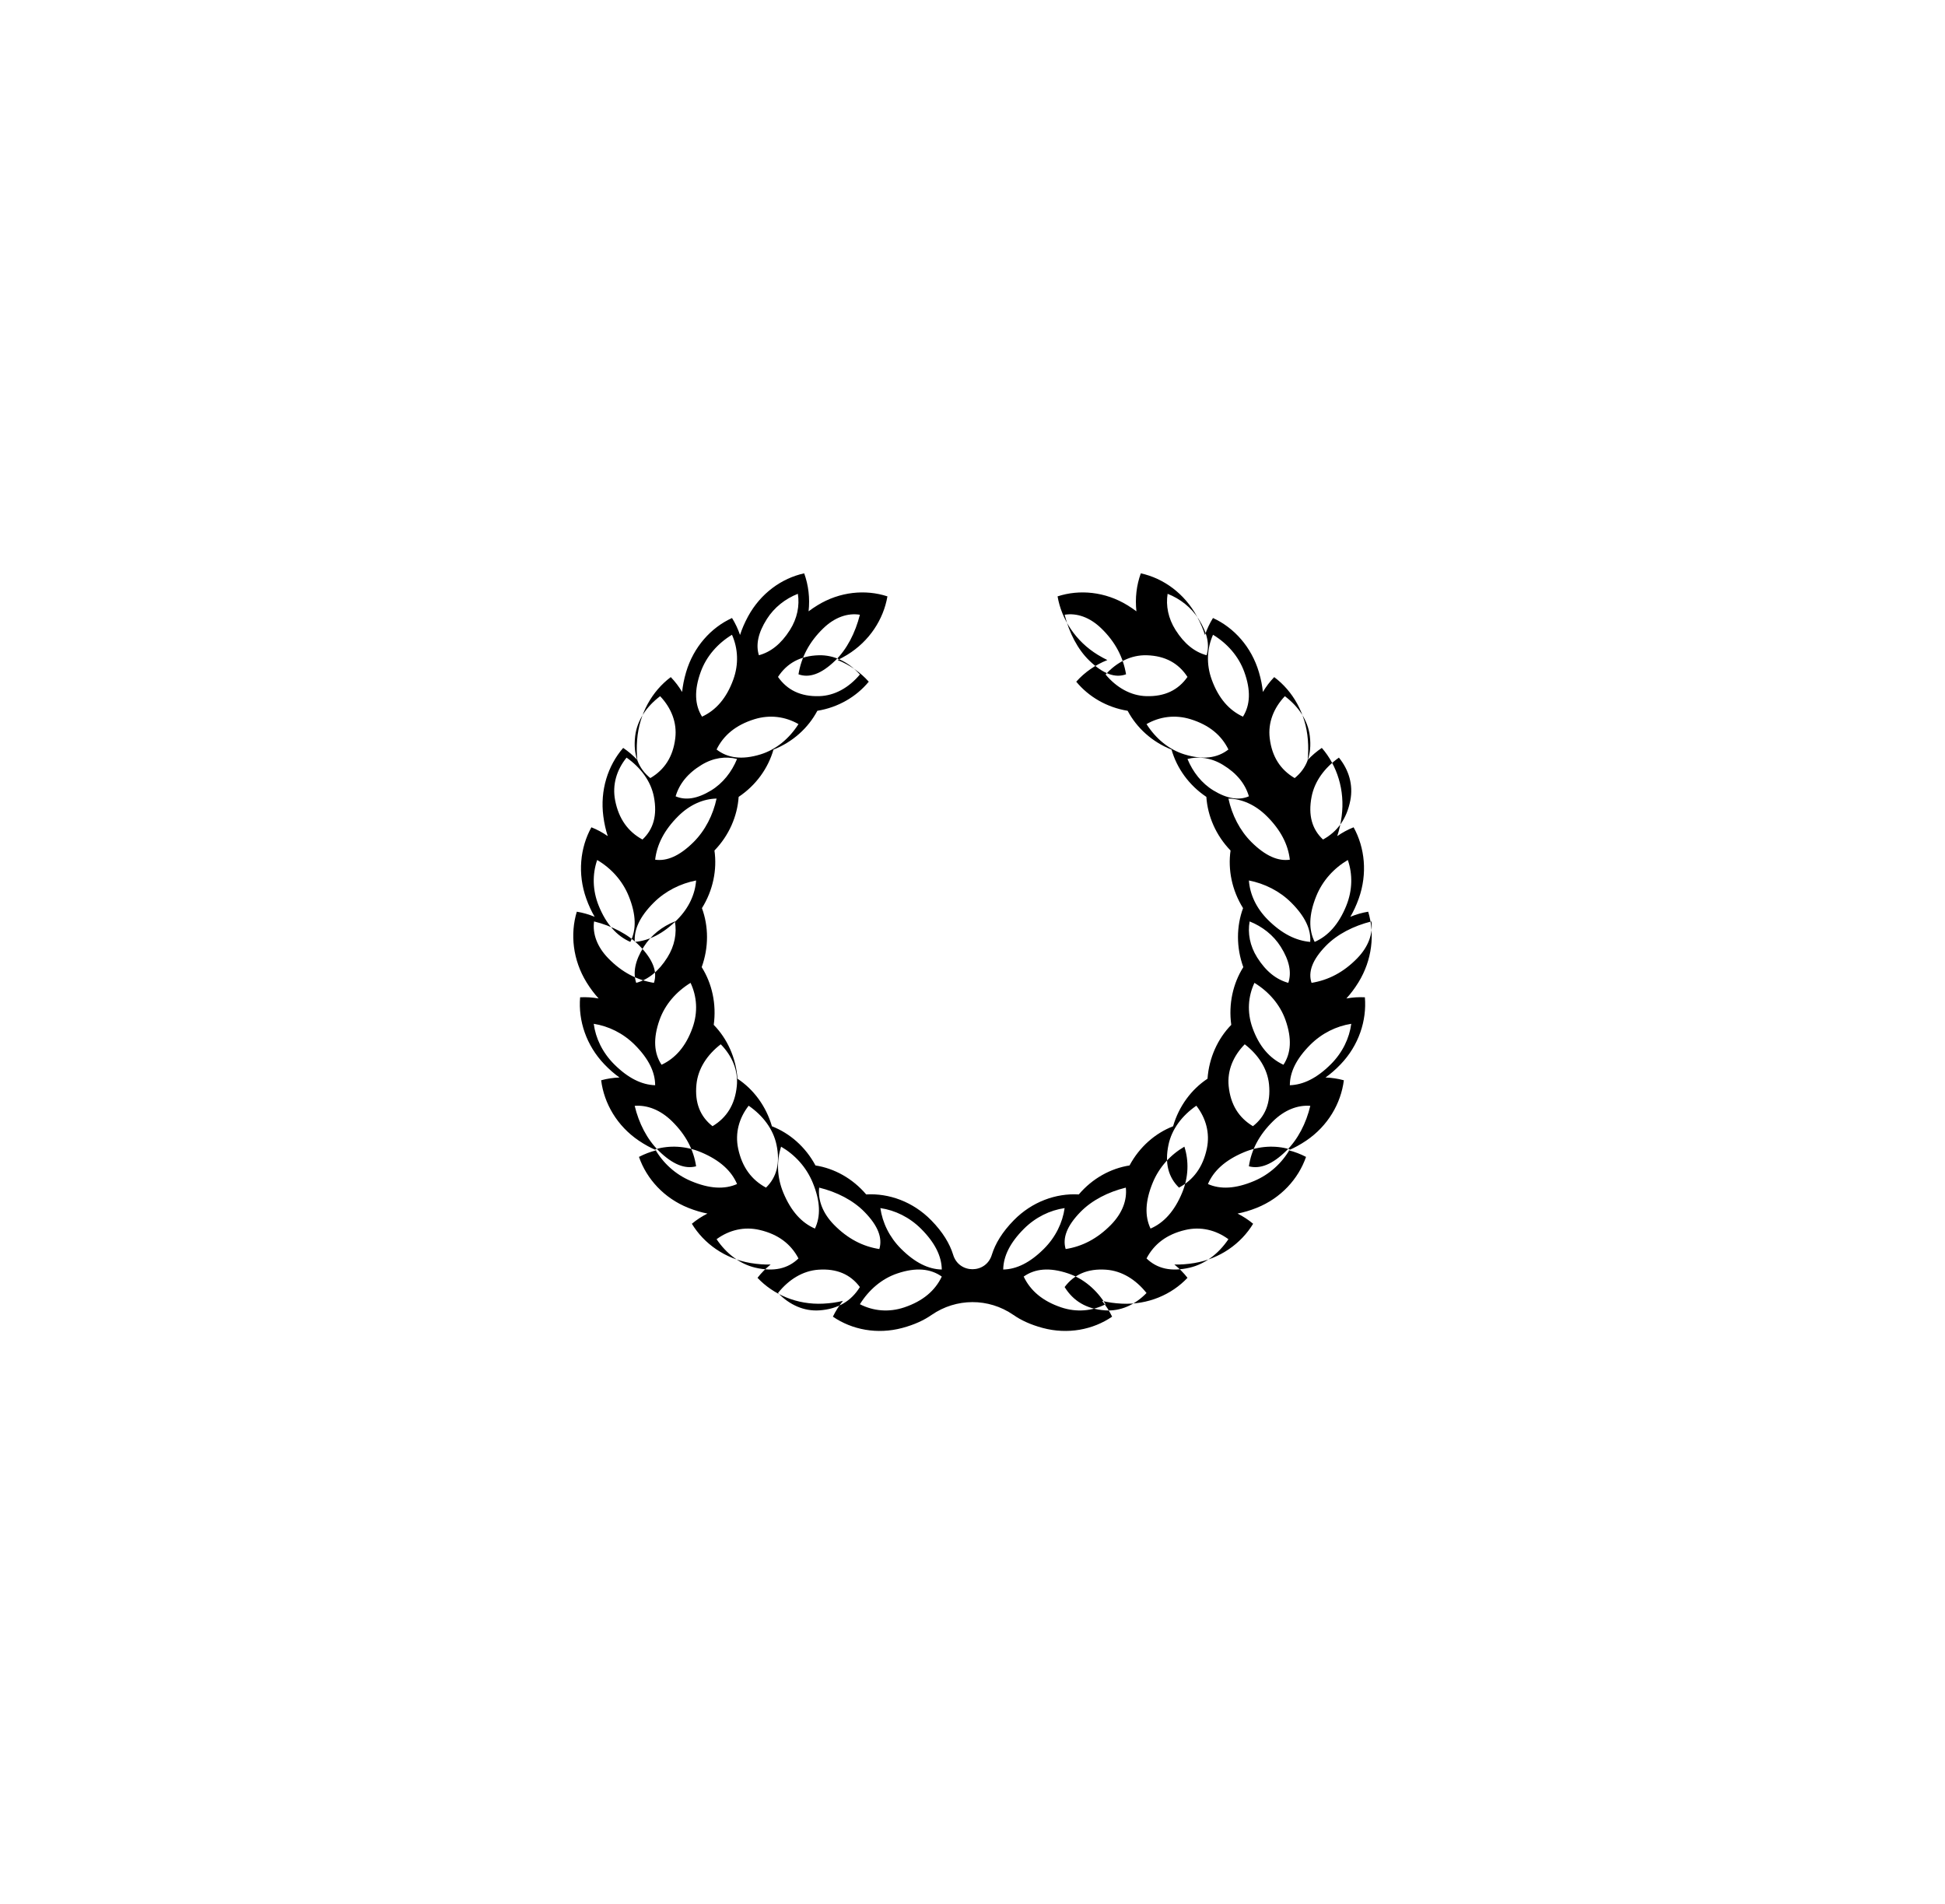 <?xml version="1.0" encoding="UTF-8"?>
<svg width="95px" height="93px" viewBox="0 0 95 93" version="1.1" xmlns="http://www.w3.org/2000/svg" xmlns:xlink="http://www.w3.org/1999/xlink">
    <!-- Generator: Sketch 50.2 (55047) - http://www.bohemiancoding.com/sketch -->
    <title>Fill 30</title>
    <desc>Created with Sketch.</desc>
    <defs>
        <filter x="-9.9%" y="-8.5%" width="119.9%" height="126.8%" filterUnits="objectBoundingBox" id="filter-1">
            <feOffset dx="0" dy="20" in="SourceAlpha" result="shadowOffsetOuter1"></feOffset>
            <feGaussianBlur stdDeviation="15" in="shadowOffsetOuter1" result="shadowBlurOuter1"></feGaussianBlur>
            <feColorMatrix values="0 0 0 0 0   0 0 0 0 0   0 0 0 0 0  0 0 0 0.1 0" type="matrix" in="shadowBlurOuter1" result="shadowMatrixOuter1"></feColorMatrix>
            <feMerge>
                <feMergeNode in="shadowMatrixOuter1"></feMergeNode>
                <feMergeNode in="SourceGraphic"></feMergeNode>
            </feMerge>
        </filter>
    </defs>
    <g id="Design" stroke="none" stroke-width="1" fill="none" fill-rule="evenodd">
        <g id="1-job-listing" transform="translate(-748, -1120)" fill="#000000">
            <g id="job-card" filter="url(#filter-1)" transform="translate(736, 1088)">
                <path d="M75.996,63.026 C76.566,62.457 77.277,62.112 78,62 C77.907,62.704 77.574,63.403 77.005,63.973 C76.323,64.654 75.659,64.978 75,65 C75.001,64.361 75.315,63.708 75.996,63.026 Z M74.827,68.201 C74.145,68.872 73.543,69.103 73,68.959 C73.117,68.165 73.493,67.433 74.174,66.762 C74.743,66.202 75.388,65.958 76,66.006 C75.796,66.857 75.396,67.641 74.827,68.201 Z M71,69.825 C71.272,69.184 71.834,68.664 72.743,68.279 C73.502,67.957 74.295,67.923 75,68.129 C74.617,68.796 74.017,69.353 73.259,69.675 C72.35,70.06 71.608,70.094 71,69.825 Z M68,73.458 C68.37,72.755 68.984,72.281 69.893,72.068 C70.651,71.889 71.388,72.071 72,72.519 C71.523,73.222 70.868,73.731 70.109,73.909 C69.2,74.123 68.511,73.955 68,73.458 Z M64,74.856 C64.46,74.241 65.123,73.943 66.032,74.009 C66.791,74.064 67.475,74.487 68,75.147 C67.436,75.727 66.729,76.049 65.97,75.994 C65.061,75.928 64.42,75.535 64,74.856 Z M62,74.344 C62.553,73.953 63.265,73.885 64.174,74.192 C64.933,74.448 65.564,74.994 66,75.695 C65.347,76.028 64.586,76.103 63.828,75.847 C62.919,75.54 62.327,75.032 62,74.344 Z M64,71 C63.899,71.712 63.561,72.416 62.992,72.985 C62.31,73.667 61.65,73.987 61,74 C61.01,73.353 61.328,72.695 62.01,72.013 C62.579,71.444 63.285,71.104 64,71 Z M66.989,70 C67.055,70.604 66.823,71.244 66.266,71.813 C65.598,72.495 64.86,72.874 64.051,73 C63.889,72.465 64.108,71.867 64.776,71.186 C65.333,70.617 66.124,70.212 66.989,70 Z M69.849,68 C70.073,68.697 70.055,69.484 69.742,70.243 C69.366,71.152 68.847,71.719 68.196,72 C67.91,71.401 67.929,70.664 68.305,69.755 C68.618,68.996 69.176,68.392 69.849,68 Z M70.433,66 C70.902,66.604 71.106,67.336 70.946,68.095 C70.753,69.004 70.29,69.622 69.586,70 C69.069,69.497 68.881,68.812 69.074,67.903 C69.234,67.144 69.733,66.484 70.433,66 Z M73.983,64.956 C74.074,65.865 73.796,66.532 73.197,67 C72.511,66.588 72.103,65.951 72.012,65.042 C71.936,64.283 72.236,63.571 72.797,63 C73.468,63.517 73.907,64.197 73.983,64.956 Z M73.875,51.86 C74.557,52.539 74.915,53.245 75,53.985 C74.425,54.068 73.805,53.802 73.123,53.124 C72.554,52.557 72.173,51.801 72,51 C72.643,51.012 73.306,51.294 73.875,51.86 Z M71.731,49.353 C72.413,49.767 72.821,50.282 73,50.89 C72.519,51.097 71.949,51.017 71.267,50.603 C70.698,50.257 70.263,49.705 70,49.066 C70.553,48.924 71.162,49.007 71.731,49.353 Z M70.153,47.125 C71.062,47.407 71.66,47.908 72,48.603 C71.46,49.025 70.755,49.121 69.845,48.84 C69.087,48.604 68.448,48.067 68,47.363 C68.64,46.996 69.394,46.89 70.153,47.125 Z M66,44.941 C66.552,44.333 67.253,43.979 68.012,44.001 C68.921,44.028 69.568,44.395 70,45.059 C69.552,45.697 68.896,46.025 67.987,45.998 C67.228,45.976 66.537,45.581 66,44.941 Z M64,42.022 C64.592,41.927 65.225,42.139 65.794,42.691 C66.476,43.352 66.862,44.099 67,44.931 C66.478,45.122 65.886,44.922 65.204,44.26 C64.635,43.709 64.224,42.908 64,42.022 Z M70.543,42.23 C70.976,42.912 71.09,43.494 70.933,44 C70.357,43.845 69.851,43.45 69.419,42.769 C69.058,42.2 68.938,41.577 69.03,41 C69.64,41.24 70.182,41.661 70.543,42.23 Z M72.771,44.804 C73.104,45.713 73.066,46.432 72.71,47 C72.032,46.687 71.518,46.104 71.186,45.195 C70.909,44.436 70.952,43.666 71.248,43 C71.942,43.422 72.494,44.045 72.771,44.804 Z M75.976,47.947 C76.085,48.856 75.822,49.526 75.236,50 C74.545,49.594 74.126,48.96 74.017,48.051 C73.926,47.292 74.21,46.577 74.757,46 C75.434,46.512 75.885,47.189 75.976,47.947 Z M73,55 C73.767,55.15 74.505,55.517 75.073,56.086 C75.754,56.767 76.041,57.4 75.995,58 C75.29,57.94 74.602,57.595 73.921,56.913 C73.353,56.344 73.048,55.667 73,55 Z M73.172,62.185 C72.903,61.426 72.96,60.661 73.271,60 C73.969,60.428 74.518,61.054 74.787,61.813 C75.109,62.722 75.058,63.439 74.688,64 C74.006,63.681 73.494,63.094 73.172,62.185 Z M73.036,57 C73.653,57.245 74.198,57.669 74.556,58.238 C74.985,58.92 75.092,59.5 74.925,60 C74.342,59.84 73.833,59.442 73.404,58.76 C73.046,58.191 72.934,57.571 73.036,57 Z M77.397,49 C77.882,49.599 78.102,50.327 77.955,51.086 C77.778,51.995 77.322,52.617 76.62,53 C76.089,52.503 75.886,51.821 76.062,50.912 C76.209,50.153 76.7,49.49 77.397,49 Z M77.757,56.233 C77.389,57.142 76.869,57.712 76.213,58 C75.913,57.407 75.922,56.674 76.29,55.765 C76.597,55.006 77.154,54.398 77.832,54 C78.07,54.691 78.064,55.474 77.757,56.233 Z M78.287,58.804 C77.622,59.486 76.879,59.868 76.06,60 C75.883,59.471 76.094,58.877 76.758,58.195 C77.313,57.626 78.109,57.218 78.984,57 C79.064,57.598 78.842,58.235 78.287,58.804 Z M55,71 C55.715,71.104 56.421,71.444 56.99,72.013 C57.672,72.695 57.99,73.353 58,74 C57.35,73.987 56.69,73.667 56.008,72.985 C55.439,72.416 55.102,71.712 55,71 Z M54,75.695 C54.436,74.994 55.067,74.448 55.826,74.192 C56.735,73.885 57.447,73.953 58,74.344 C57.673,75.032 57.081,75.54 56.172,75.847 C55.414,76.103 54.653,76.028 54,75.695 Z M50,75.147 C50.525,74.487 51.209,74.064 51.968,74.009 C52.877,73.943 53.54,74.241 54,74.856 C53.58,75.535 52.939,75.928 52.03,75.994 C51.271,76.049 50.564,75.727 50,75.147 Z M47,72.519 C47.612,72.071 48.349,71.889 49.107,72.068 C50.016,72.281 50.63,72.755 51,73.458 C50.489,73.955 49.8,74.123 48.891,73.909 C48.132,73.731 47.477,73.222 47,72.519 Z M44,68.129 C44.705,67.923 45.498,67.957 46.257,68.279 C47.166,68.664 47.728,69.184 48,69.825 C47.392,70.094 46.65,70.06 45.741,69.675 C44.983,69.353 44.383,68.796 44,68.129 Z M43,66.006 C43.612,65.958 44.257,66.202 44.826,66.762 C45.507,67.433 45.883,68.165 46,68.959 C45.457,69.103 44.855,68.872 44.173,68.201 C43.604,67.641 43.204,66.857 43,66.006 Z M41,62 C41.723,62.112 42.434,62.457 43.004,63.026 C43.685,63.708 43.999,64.361 44,65 C43.341,64.978 42.677,64.654 41.995,63.973 C41.426,63.403 41.093,62.704 41,62 Z M43.242,58.195 C43.906,58.877 44.117,59.471 43.94,60 C43.121,59.868 42.378,59.486 41.713,58.804 C41.158,58.235 40.936,57.598 41.016,57 C41.891,57.218 42.687,57.626 43.242,58.195 Z M42.71,55.765 C43.078,56.674 43.087,57.407 42.787,58 C42.131,57.712 41.611,57.142 41.243,56.233 C40.936,55.474 40.93,54.691 41.168,54 C41.846,54.398 42.403,55.006 42.71,55.765 Z M43.938,50.912 C44.114,51.821 43.911,52.503 43.38,53 C42.678,52.617 42.222,51.995 42.045,51.086 C41.898,50.327 42.118,49.599 42.603,49 C43.3,49.49 43.791,50.153 43.938,50.912 Z M44.243,46 C44.79,46.577 45.074,47.292 44.983,48.051 C44.874,48.96 44.455,49.594 43.764,50 C43.178,49.526 42.915,48.856 43.024,47.947 C43.115,47.189 43.566,46.512 44.243,46 Z M48,49.066 C47.737,49.705 47.302,50.257 46.733,50.603 C46.051,51.017 45.481,51.097 45,50.89 C45.179,50.282 45.587,49.767 46.269,49.353 C46.838,49.007 47.447,48.924 48,49.066 Z M47.752,43 C48.048,43.666 48.091,44.436 47.814,45.195 C47.482,46.104 46.968,46.687 46.29,47 C45.934,46.432 45.896,45.713 46.229,44.804 C46.506,44.045 47.058,43.422 47.752,43 Z M51,47.363 C50.552,48.067 49.913,48.604 49.154,48.84 C48.245,49.121 47.54,49.025 47,48.603 C47.34,47.908 47.938,47.407 48.847,47.125 C49.606,46.89 50.36,46.996 51,47.363 Z M50.97,41 C51.062,41.577 50.942,42.2 50.581,42.769 C50.149,43.45 49.643,43.845 49.067,44 C48.91,43.494 49.024,42.912 49.457,42.23 C49.818,41.661 50.36,41.24 50.97,41 Z M54,42.022 C53.776,42.908 53.365,43.709 52.796,44.26 C52.114,44.922 51.522,45.122 51,44.931 C51.138,44.099 51.524,43.352 52.206,42.691 C52.775,42.139 53.408,41.927 54,42.022 Z M52.014,45.998 C51.104,46.025 50.448,45.697 50,45.059 C50.432,44.395 51.079,44.028 51.989,44.001 C52.747,43.979 53.448,44.333 54,44.941 C53.463,45.581 52.772,45.976 52.014,45.998 Z M44,53.985 C44.085,53.245 44.443,52.539 45.125,51.86 C45.694,51.294 46.357,51.012 47,51 C46.827,51.801 46.446,52.557 45.877,53.124 C45.195,53.802 44.575,54.068 44,53.985 Z M45.729,60 C46.04,60.661 46.097,61.426 45.828,62.185 C45.506,63.094 44.994,63.681 44.312,64 C43.942,63.439 43.891,62.722 44.213,61.813 C44.482,61.054 45.031,60.428 45.729,60 Z M43.927,56.086 C44.495,55.517 45.233,55.15 46,55 C45.952,55.667 45.647,56.344 45.079,56.913 C44.398,57.595 43.71,57.94 43.005,58 C42.959,57.4 43.246,56.767 43.927,56.086 Z M44.964,57 C45.066,57.571 44.954,58.191 44.596,58.76 C44.167,59.442 43.658,59.84 43.075,60 C42.908,59.5 43.015,58.92 43.444,58.238 C43.802,57.669 44.347,57.245 44.964,57 Z M47.988,65.042 C47.898,65.951 47.489,66.588 46.802,67 C46.204,66.532 45.926,65.865 46.017,64.956 C46.093,64.197 46.532,63.517 47.203,63 C47.764,63.571 48.064,64.283 47.988,65.042 Z M49.926,67.903 C50.119,68.812 49.931,69.497 49.414,70 C48.711,69.622 48.247,69.004 48.054,68.095 C47.894,67.336 48.097,66.604 48.567,66 C49.267,66.484 49.766,67.144 49.926,67.903 Z M51.695,69.755 C52.071,70.664 52.09,71.401 51.804,72 C51.153,71.719 50.634,71.152 50.258,70.243 C49.945,69.484 49.927,68.697 50.151,68 C50.824,68.392 51.382,68.996 51.695,69.755 Z M54.224,71.186 C54.892,71.867 55.111,72.465 54.949,73 C54.14,72.874 53.402,72.495 52.734,71.813 C52.177,71.244 51.945,70.604 52.011,70 C52.876,70.212 53.667,70.617 54.224,71.186 Z M77.761,60.763 C77.963,60.542 78.161,60.283 78.352,59.974 C79.022,58.883 79.158,57.617 78.827,56.525 C78.53,56.573 78.238,56.657 77.955,56.774 C78.107,56.515 78.246,56.219 78.368,55.876 C78.797,54.667 78.666,53.401 78.115,52.403 C77.835,52.513 77.567,52.658 77.315,52.833 C77.409,52.548 77.484,52.228 77.531,51.867 C77.699,50.594 77.308,49.384 76.562,48.526 C76.311,48.694 76.079,48.893 75.869,49.117 C75.902,48.818 75.908,48.49 75.88,48.127 C75.779,46.846 75.145,45.747 74.237,45.068 C74.027,45.285 73.841,45.529 73.683,45.793 C73.653,45.493 73.591,45.171 73.488,44.822 C73.123,43.592 72.274,42.652 71.246,42.182 C71.085,42.439 70.955,42.718 70.854,43.01 C70.763,42.723 70.635,42.422 70.462,42.103 C69.849,40.978 68.824,40.24 67.721,40 C67.511,40.578 67.436,41.215 67.506,41.855 C67.371,41.754 67.226,41.654 67.067,41.557 C65.981,40.893 64.729,40.774 63.655,41.125 C63.848,42.25 64.536,43.317 65.622,43.981 C65.781,44.078 65.936,44.161 66.087,44.235 C65.495,44.471 64.974,44.835 64.567,45.292 C65.173,46.027 66.06,46.548 67.078,46.713 C67.521,47.547 68.272,48.234 69.221,48.608 C69.48,49.517 70.072,50.349 70.922,50.917 C70.986,51.861 71.391,52.801 72.104,53.537 C71.97,54.474 72.171,55.479 72.715,56.351 C72.389,57.238 72.376,58.263 72.727,59.232 C72.224,60.03 71.998,61.029 72.139,62.051 C71.482,62.723 71.053,63.652 70.979,64.681 C70.196,65.198 69.584,66.015 69.297,67.004 C68.424,67.343 67.656,68.011 67.17,68.917 C66.246,69.062 65.356,69.551 64.692,70.333 C63.577,70.267 62.405,70.69 61.52,71.591 C60.947,72.174 60.613,72.739 60.447,73.271 C60.168,74.223 58.832,74.224 58.553,73.272 C58.387,72.739 58.053,72.174 57.48,71.591 C56.595,70.69 55.423,70.267 54.308,70.333 C53.644,69.551 52.754,69.062 51.83,68.917 C51.344,68.011 50.576,67.343 49.703,67.004 C49.416,66.015 48.804,65.198 48.021,64.681 C47.947,63.652 47.518,62.723 46.861,62.051 C47.002,61.029 46.776,60.03 46.273,59.232 C46.623,58.263 46.611,57.238 46.285,56.351 C46.829,55.479 47.03,54.474 46.896,53.537 C47.609,52.801 48.014,51.861 48.078,50.917 C48.928,50.349 49.52,49.517 49.779,48.608 C50.728,48.234 51.479,47.547 51.922,46.713 C52.94,46.548 53.827,46.027 54.433,45.292 C54.026,44.835 53.505,44.471 52.913,44.235 C53.064,44.161 53.219,44.078 53.378,43.981 C54.464,43.317 55.152,42.25 55.345,41.125 C54.271,40.774 53.019,40.893 51.933,41.557 C51.774,41.654 51.629,41.754 51.494,41.855 C51.564,41.215 51.489,40.578 51.279,40 C50.176,40.24 49.151,40.978 48.538,42.103 C48.365,42.422 48.237,42.723 48.146,43.01 C48.045,42.718 47.915,42.439 47.754,42.182 C46.726,42.652 45.877,43.592 45.512,44.822 C45.409,45.171 45.347,45.493 45.317,45.793 C45.159,45.529 44.973,45.285 44.763,45.068 C43.855,45.747 43.221,46.846 43.12,48.127 C43.092,48.49 43.098,48.818 43.131,49.117 C42.921,48.893 42.689,48.694 42.438,48.526 C41.692,49.384 41.301,50.594 41.469,51.867 C41.516,52.228 41.591,52.548 41.685,52.833 C41.433,52.658 41.165,52.513 40.885,52.403 C40.334,53.401 40.203,54.667 40.632,55.876 C40.754,56.219 40.893,56.515 41.045,56.774 C40.762,56.657 40.47,56.573 40.173,56.525 C39.842,57.617 39.978,58.883 40.648,59.974 C40.839,60.283 41.037,60.542 41.239,60.763 C40.938,60.709 40.635,60.689 40.335,60.705 C40.238,61.844 40.634,63.053 41.517,63.975 C41.767,64.237 42.014,64.449 42.258,64.622 C41.953,64.633 41.652,64.678 41.362,64.758 C41.504,65.892 42.143,66.989 43.197,67.703 C43.497,67.905 43.782,68.059 44.057,68.176 C43.761,68.252 43.476,68.36 43.209,68.5 C43.584,69.578 44.437,70.515 45.616,70.987 C45.95,71.121 46.262,71.211 46.554,71.267 C46.281,71.405 46.025,71.571 45.793,71.765 C46.384,72.738 47.412,73.472 48.663,73.683 C49.018,73.742 49.341,73.763 49.639,73.756 C49.4,73.949 49.184,74.166 48.999,74.405 C49.778,75.231 50.936,75.728 52.203,75.667 C52.562,75.65 52.883,75.602 53.172,75.531 C52.978,75.77 52.813,76.029 52.681,76.302 C53.615,76.942 54.85,77.182 56.076,76.852 C56.667,76.693 57.135,76.474 57.505,76.215 C58.696,75.394 60.276,75.374 61.495,76.215 C61.865,76.474 62.333,76.693 62.924,76.852 C64.15,77.182 65.385,76.942 66.319,76.302 C66.187,76.029 66.022,75.77 65.828,75.531 C66.117,75.602 66.438,75.65 66.797,75.667 C68.064,75.728 69.222,75.231 70.001,74.405 C69.816,74.166 69.6,73.949 69.361,73.756 C69.659,73.763 69.982,73.742 70.337,73.683 C71.588,73.472 72.616,72.738 73.207,71.765 C72.975,71.571 72.719,71.405 72.446,71.267 C72.738,71.211 73.05,71.121 73.384,70.987 C74.563,70.515 75.416,69.578 75.791,68.5 C75.524,68.36 75.239,68.252 74.943,68.176 C75.217,68.059 75.503,67.905 75.803,67.703 C76.857,66.989 77.496,65.892 77.638,64.758 C77.348,64.678 77.047,64.633 76.742,64.622 C76.986,64.449 77.233,64.237 77.483,63.975 C78.366,63.053 78.762,61.844 78.665,60.705 C78.365,60.689 78.062,60.709 77.761,60.763 Z" id="Fill-30"></path>
            </g>
        </g>
    </g>
</svg>